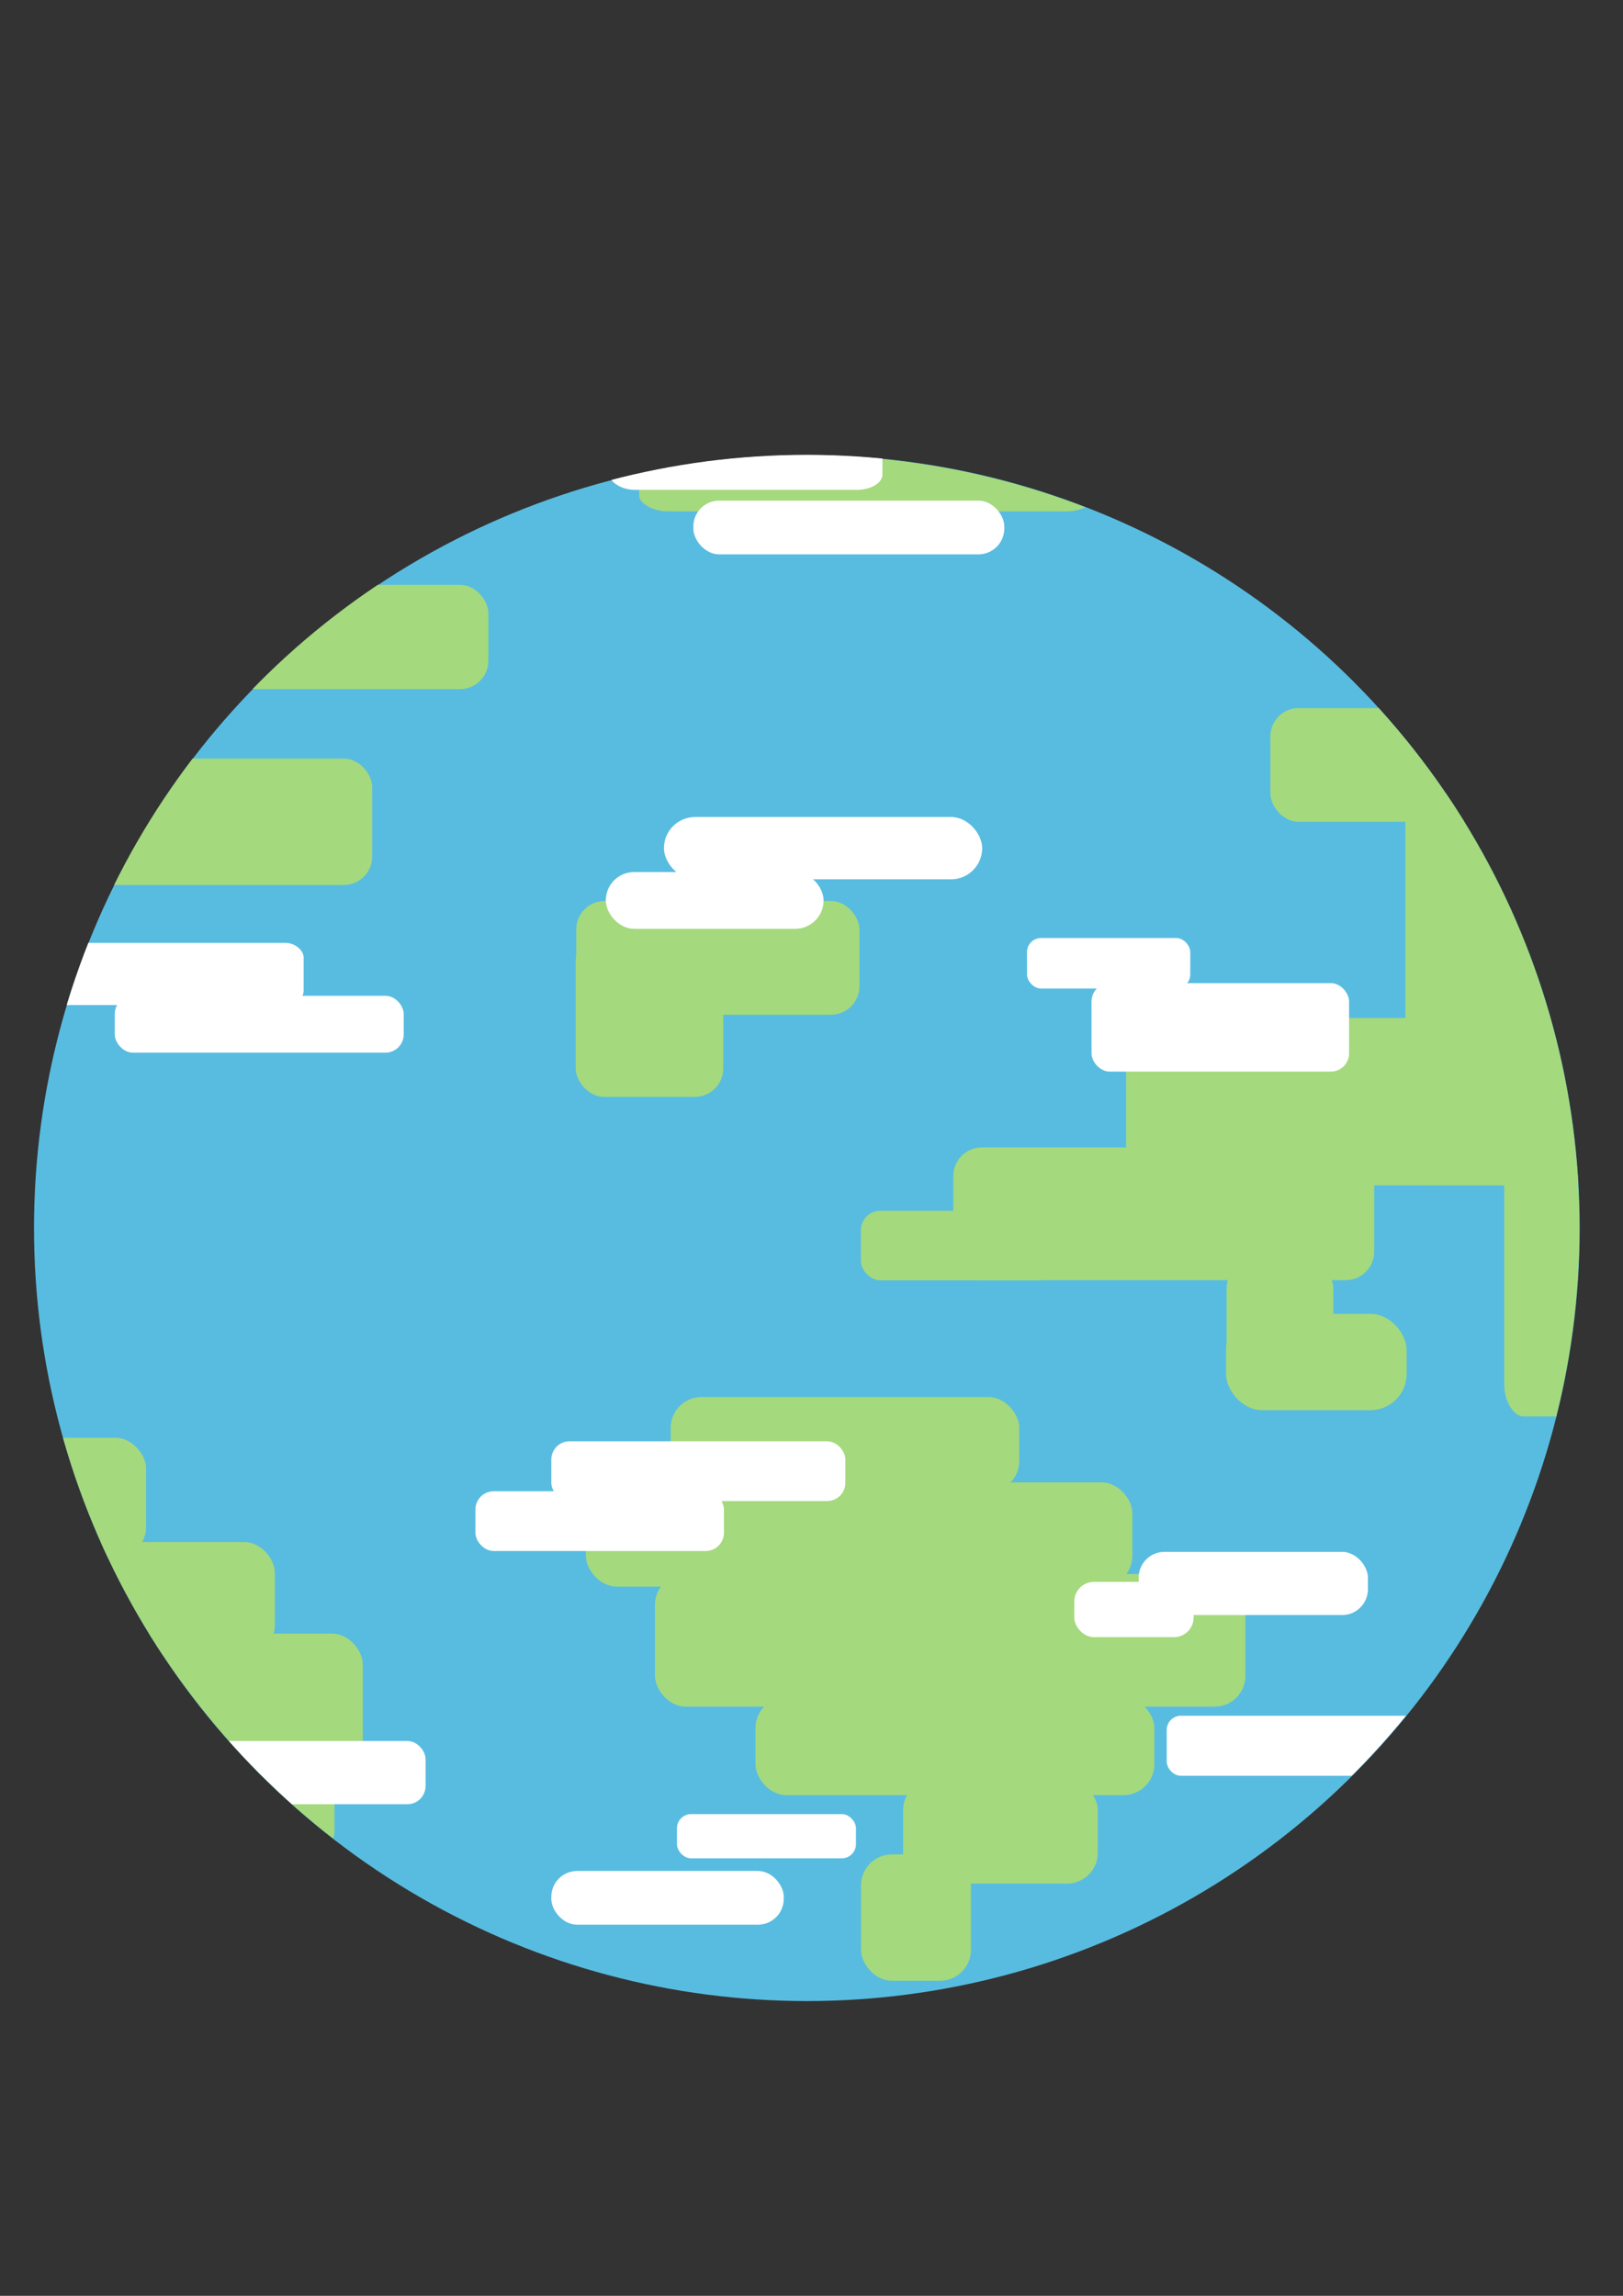 <?xml version="1.0" encoding="UTF-8" standalone="no"?>
<!-- Created with Inkscape (http://www.inkscape.org/) -->

<svg
   width="210mm"
   height="297mm"
   viewBox="0 0 210 297"
   version="1.1"
   id="svg1"
   xml:space="preserve"
   inkscape:version="1.3.2 (091e20e, 2023-11-25, custom)"
   sodipodi:docname="earth.svg"
   xmlns:inkscape="http://www.inkscape.org/namespaces/inkscape"
   xmlns:sodipodi="http://sodipodi.sourceforge.net/DTD/sodipodi-0.dtd"
   xmlns="http://www.w3.org/2000/svg"
   xmlns:svg="http://www.w3.org/2000/svg"><rect x="0" y="0" width="210" height="297" fill="#333333" stroke="none"/><sodipodi:namedview
     id="namedview1"
     pagecolor="#ffffff"
     bordercolor="#000000"
     borderopacity="0.25"
     inkscape:showpageshadow="2"
     inkscape:pageopacity="0.0"
     inkscape:pagecheckerboard="0"
     inkscape:deskcolor="#d1d1d1"
     inkscape:document-units="mm"
     inkscape:zoom="0.25"
     inkscape:cx="-983.99999"
     inkscape:cy="494"
     inkscape:window-width="1920"
     inkscape:window-height="1009"
     inkscape:window-x="-8"
     inkscape:window-y="-8"
     inkscape:window-maximized="1"
     inkscape:current-layer="layer1" /><defs
     id="defs1"><clipPath
       clipPathUnits="userSpaceOnUse"
       id="clipPath2"><rect
         style="fill:#a4d97d;fill-opacity:1;stroke-width:0.517"
         id="rect2"
         width="22.718"
         height="8.69"
         x="44.87"
         y="99.834"
         ry="1.228" /></clipPath><clipPath
       clipPathUnits="userSpaceOnUse"
       id="clipPath3"><ellipse
         style="fill:#58bce0;fill-opacity:1;stroke-width:1"
         id="ellipse4"
         cx="100.062"
         cy="135.749"
         rx="63.565"
         ry="63.199" /></clipPath><clipPath
       clipPathUnits="userSpaceOnUse"
       id="clipPath6"><ellipse
         style="fill:#58bce0;fill-opacity:1;stroke-width:1"
         id="ellipse7"
         cx="100.062"
         cy="135.749"
         rx="63.565"
         ry="63.199" /></clipPath><clipPath
       clipPathUnits="userSpaceOnUse"
       id="clipPath8"><ellipse
         style="fill:#58bce0;fill-opacity:1;stroke-width:1"
         id="ellipse9"
         cx="100.062"
         cy="135.749"
         rx="63.565"
         ry="63.199" /></clipPath><clipPath
       clipPathUnits="userSpaceOnUse"
       id="clipPath10"><ellipse
         style="fill:#58bce0;fill-opacity:1;stroke-width:1"
         id="ellipse11"
         cx="100.062"
         cy="135.749"
         rx="63.565"
         ry="63.199" /></clipPath><clipPath
       clipPathUnits="userSpaceOnUse"
       id="clipPath12"><ellipse
         style="fill:#58bce0;fill-opacity:1;stroke-width:1"
         id="ellipse13"
         cx="100.062"
         cy="135.749"
         rx="63.565"
         ry="63.199" /></clipPath><clipPath
       clipPathUnits="userSpaceOnUse"
       id="clipPath15"><ellipse
         style="fill:#58bce0;fill-opacity:1;stroke-width:1"
         id="ellipse16"
         cx="100.062"
         cy="135.749"
         rx="63.565"
         ry="63.199" /></clipPath><clipPath
       clipPathUnits="userSpaceOnUse"
       id="clipPath25"><ellipse
         style="fill:#58bce0;fill-opacity:1;stroke-width:1"
         id="ellipse26"
         cx="100.062"
         cy="135.749"
         rx="63.565"
         ry="63.199" /></clipPath><clipPath
       clipPathUnits="userSpaceOnUse"
       id="clipPath27"><ellipse
         style="fill:#58bce0;fill-opacity:1;stroke-width:1"
         id="ellipse28"
         cx="100.062"
         cy="135.749"
         rx="63.565"
         ry="63.199" /></clipPath><clipPath
       clipPathUnits="userSpaceOnUse"
       id="clipPath29"><ellipse
         style="fill:#58bce0;fill-opacity:1;stroke-width:1"
         id="ellipse30"
         cx="100.062"
         cy="135.749"
         rx="63.565"
         ry="63.199" /></clipPath><clipPath
       clipPathUnits="userSpaceOnUse"
       id="clipPath31"><ellipse
         style="fill:#58bce0;fill-opacity:1;stroke-width:1"
         id="ellipse32"
         cx="100.062"
         cy="135.749"
         rx="63.565"
         ry="63.199" /></clipPath><clipPath
       clipPathUnits="userSpaceOnUse"
       id="clipPath34"><ellipse
         style="fill:#58bce0;fill-opacity:1;stroke-width:1"
         id="ellipse35"
         cx="100.062"
         cy="135.749"
         rx="63.565"
         ry="63.199" /></clipPath><clipPath
       clipPathUnits="userSpaceOnUse"
       id="clipPath36"><ellipse
         style="fill:#58bce0;fill-opacity:1;stroke-width:1"
         id="ellipse37"
         cx="100.062"
         cy="135.749"
         rx="63.565"
         ry="63.199" /></clipPath><clipPath
       clipPathUnits="userSpaceOnUse"
       id="clipPath39"><ellipse
         style="fill:#58bce0;fill-opacity:1;stroke-width:1"
         id="ellipse40"
         cx="100.062"
         cy="135.749"
         rx="63.565"
         ry="63.199" /></clipPath><clipPath
       clipPathUnits="userSpaceOnUse"
       id="clipPath48"><ellipse
         style="fill:#58bce0;fill-opacity:1;stroke-width:1"
         id="ellipse49"
         cx="100.062"
         cy="135.749"
         rx="63.565"
         ry="63.199" /></clipPath><clipPath
       clipPathUnits="userSpaceOnUse"
       id="clipPath50"><ellipse
         style="fill:#58bce0;fill-opacity:1;stroke-width:1.295"
         id="ellipse51"
         cx="99.944"
         cy="179.149"
         rx="63.565"
         ry="106.005" /></clipPath><clipPath
       clipPathUnits="userSpaceOnUse"
       id="clipPath52"><ellipse
         style="fill:#58bce0;fill-opacity:1;stroke-width:1.168"
         id="ellipse53"
         cx="69.488"
         cy="136.959"
         rx="94.139"
         ry="58.22" /></clipPath><clipPath
       clipPathUnits="userSpaceOnUse"
       id="clipPath54"><ellipse
         style="fill:#58bce0;fill-opacity:1;stroke-width:1.347"
         id="ellipse55"
         cx="100.062"
         cy="187.154"
         rx="63.565"
         ry="114.604" /></clipPath><clipPath
       clipPathUnits="userSpaceOnUse"
       id="clipPath56"><ellipse
         style="fill:#58bce0;fill-opacity:1;stroke-width:1.295"
         id="ellipse57"
         cx="100.196"
         cy="179.991"
         rx="63.565"
         ry="106.005" /></clipPath><clipPath
       clipPathUnits="userSpaceOnUse"
       id="clipPath58"><ellipse
         style="fill:#58bce0;fill-opacity:1;stroke-width:1.128"
         id="ellipse59"
         cx="101.828"
         cy="140.697"
         rx="63.565"
         ry="80.367" /></clipPath></defs><g
     inkscape:label="Layer 1"
     inkscape:groupmode="layer"
     id="layer1"><ellipse
       style="fill:#58bce0;fill-opacity:1;stroke-width:1.578"
       id="path1"
       cx="104.401"
       cy="158.869"
       rx="100"
       ry="100" /><rect
       style="fill:#a4d97d;fill-opacity:1;stroke-width:1"
       id="rect3"
       width="25.315"
       height="8.524"
       x="48.563"
       y="83.178"
       ry="2.323"
       clip-path="url(#clipPath3)"
       transform="matrix(1.573,0,0,1.582,-53.017,-55.926)" /><rect
       style="fill:#a4d97d;fill-opacity:1;stroke-width:1.462"
       id="rect4"
       width="36.643"
       height="14.714"
       x="74.559"
       y="116.559"
       ry="3.676" /><rect
       style="fill:#a4d97d;fill-opacity:1;stroke-width:1.778"
       id="rect5"
       width="19.097"
       height="21.254"
       x="74.489"
       y="120.647"
       ry="3.676" /><rect
       style="fill:#a4d97d;fill-opacity:1;stroke-width:1.24"
       id="rect6"
       width="36.164"
       height="10.333"
       x="28.156"
       y="97.385"
       ry="2.323"
       clip-path="url(#clipPath6)"
       transform="matrix(1.573,0,0,1.582,-53.017,-55.926)" /><rect
       style="fill:#a4d97d;fill-opacity:1;stroke-width:1"
       id="rect7"
       width="37.456"
       height="10.591"
       x="86.277"
       y="70.262"
       ry="2.323"
       clip-path="url(#clipPath54)"
       transform="matrix(1.573,0,0,0.873,-53.017,-4.435)" /><rect
       style="fill:#a4d97d;fill-opacity:1;stroke-width:1"
       id="rect9"
       width="18.599"
       height="9.299"
       x="138.199"
       y="93.252"
       ry="2.323"
       clip-path="url(#clipPath10)"
       transform="matrix(1.573,0,0,1.582,-53.017,-55.926)" /><rect
       style="fill:#a4d97d;fill-opacity:1;stroke-width:1"
       id="rect11"
       width="17.049"
       height="32.031"
       x="149.306"
       y="100.227"
       ry="2.323"
       clip-path="url(#clipPath12)"
       transform="matrix(1.573,0,0,1.582,-53.017,-55.926)" /><rect
       style="fill:#a4d97d;fill-opacity:1;stroke-width:1.578"
       id="rect13"
       width="53.236"
       height="21.663"
       x="145.704"
       y="131.682"
       ry="3.676" /><rect
       style="fill:#a4d97d;fill-opacity:1;stroke-width:1.578"
       id="rect14"
       width="54.455"
       height="17.167"
       x="123.353"
       y="148.44"
       ry="3.676" /><rect
       style="fill:#a4d97d;fill-opacity:1;stroke-width:1"
       id="rect15"
       width="14.982"
       height="19.632"
       x="154.473"
       y="131.483"
       ry="2.323"
       clip-path="url(#clipPath52)"
       transform="matrix(1.062,0,0,1.718,30.587,-76.376)" /><rect
       style="fill:#a4d97d;fill-opacity:1;stroke-width:1.708"
       id="rect17"
       width="13.817"
       height="15.532"
       x="158.708"
       y="162.746"
       ry="3.99" /><rect
       style="fill:#a4d97d;fill-opacity:1;stroke-width:1.89"
       id="rect18"
       width="23.367"
       height="12.466"
       x="158.635"
       y="169.965"
       ry="4.681" /><rect
       style="fill:#a4d97d;fill-opacity:1;stroke-width:1.578"
       id="rect19"
       width="45.109"
       height="12.262"
       x="86.779"
       y="180.73"
       ry="3.99" /><rect
       style="fill:#a4d97d;fill-opacity:1;stroke-width:1.578"
       id="rect20"
       width="70.711"
       height="13.488"
       x="75.806"
       y="191.766"
       ry="3.99" /><rect
       style="fill:#a4d97d;fill-opacity:1;stroke-width:1.578"
       id="rect21"
       width="76.4"
       height="17.167"
       x="84.747"
       y="203.619"
       ry="3.99" /><rect
       style="fill:#a4d97d;fill-opacity:1;stroke-width:1.578"
       id="rect22"
       width="51.611"
       height="12.671"
       x="97.751"
       y="219.56"
       ry="3.99" /><rect
       style="fill:#a4d97d;fill-opacity:1;stroke-width:1.578"
       id="rect23"
       width="25.196"
       height="13.488"
       x="116.851"
       y="230.187"
       ry="3.99" /><rect
       style="fill:#a4d97d;fill-opacity:1;stroke-width:1.578"
       id="rect24"
       width="14.223"
       height="16.349"
       x="111.408"
       y="239.897"
       ry="3.99" /><rect
       style="fill:#a4d97d;fill-opacity:1;stroke-width:1"
       id="rect25"
       width="10.591"
       height="9.816"
       x="35.131"
       y="152.923"
       ry="2.522"
       clip-path="url(#clipPath25)"
       transform="matrix(1.573,0,0,1.582,-53.017,-55.926)" /><rect
       style="fill:#a4d97d;fill-opacity:1;stroke-width:1"
       id="rect26"
       width="17.565"
       height="9.299"
       x="38.747"
       y="161.447"
       ry="2.522"
       clip-path="url(#clipPath27)"
       transform="matrix(1.573,0,0,1.582,-53.017,-55.926)" /><rect
       style="fill:#a4d97d;fill-opacity:1;stroke-width:1"
       id="rect28"
       width="20.407"
       height="11.624"
       x="43.139"
       y="168.939"
       ry="2.522"
       clip-path="url(#clipPath29)"
       transform="matrix(1.573,0,0,1.582,-53.017,-55.926)" /><rect
       style="fill:#a4d97d;fill-opacity:1;stroke-width:1"
       id="rect30"
       width="9.299"
       height="9.299"
       x="51.921"
       y="178.238"
       ry="2.522"
       clip-path="url(#clipPath31)"
       transform="matrix(1.573,0,0,1.582,-53.017,-55.926)" /><rect
       style="fill:#ffffff;fill-opacity:1;stroke-width:1.14"
       id="rect32"
       width="38.048"
       height="7.733"
       x="71.336"
       y="186.453"
       ry="2.359" /><rect
       style="fill:#ffffff;fill-opacity:1;stroke-width:1.048"
       id="rect33"
       width="32.155"
       height="7.733"
       x="61.517"
       y="192.915"
       ry="2.359" /><rect
       style="fill:#ffffff;fill-opacity:1;stroke-width:1"
       id="rect34"
       width="20.149"
       height="5.166"
       x="48.563"
       y="177.721"
       ry="1.491"
       clip-path="url(#clipPath34)"
       transform="matrix(1.573,0,0,1.582,-53.017,-55.926)" /><rect
       style="fill:#ffffff;fill-opacity:1;stroke-width:1"
       id="rect35"
       width="22.732"
       height="6.458"
       x="37.714"
       y="111.076"
       ry="1.491"
       clip-path="url(#clipPath58)"
       transform="matrix(1.573,0,0,1.244,-55.795,-16.198)" /><rect
       style="fill:#ffffff;fill-opacity:1;stroke-width:1.578"
       id="rect37"
       width="37.387"
       height="7.357"
       x="14.849"
       y="128.821"
       ry="2.359" /><rect
       style="fill:#ffffff;fill-opacity:1;stroke-width:1.578"
       id="rect38"
       width="33.323"
       height="11.445"
       x="141.234"
       y="127.186"
       ry="2.359" /><rect
       style="fill:#ffffff;fill-opacity:1;stroke-width:1.19"
       id="rect39"
       width="22.473"
       height="8.783"
       x="83.953"
       y="70.004"
       ry="2.112"
       clip-path="url(#clipPath56)"
       transform="matrix(1.573,0,0,0.943,-53.227,-10.926)" /><rect
       style="fill:#ffffff;fill-opacity:1;stroke-width:1.578"
       id="rect40"
       width="40.232"
       height="6.948"
       x="89.713"
       y="64.765"
       ry="3.342" /><rect
       style="fill:#ffffff;fill-opacity:1;stroke-width:1.578"
       id="rect41"
       width="29.666"
       height="8.175"
       x="147.33"
       y="200.758"
       ry="3.342" /><rect
       style="fill:#ffffff;fill-opacity:1;stroke-width:1.376"
       id="rect42"
       width="15.443"
       height="7.153"
       x="138.999"
       y="204.641"
       ry="2.543" /><rect
       style="fill:#ffffff;fill-opacity:1;stroke-width:1.578"
       id="rect43"
       width="30.072"
       height="6.948"
       x="71.336"
       y="242.04"
       ry="3.342" /><rect
       style="fill:#ffffff;fill-opacity:1;stroke-width:1.822"
       id="rect44"
       width="41.176"
       height="8.063"
       x="85.909"
       y="105.691"
       ry="4.032" /><rect
       style="fill:#ffffff;fill-opacity:1;stroke-width:2.481"
       id="rect45"
       width="28.181"
       height="7.347"
       x="78.384"
       y="112.811"
       ry="3.673" /><rect
       style="fill:#ffffff;fill-opacity:1;stroke-width:1.578"
       id="rect46"
       width="21.132"
       height="6.54"
       x="132.879"
       y="121.344"
       ry="1.839" /><rect
       style="fill:#ffffff;fill-opacity:1;stroke-width:1.578"
       id="rect47"
       width="23.164"
       height="5.722"
       x="87.591"
       y="234.683"
       ry="1.839" /><rect
       style="fill:#ffffff;fill-opacity:1;stroke-width:1"
       id="rect48"
       width="26.348"
       height="4.908"
       x="129.675"
       y="175.655"
       ry="1.162"
       clip-path="url(#clipPath48)"
       transform="matrix(1.573,0,0,1.582,-53.017,-55.926)" /><rect
       style="fill:#a4d97d;fill-opacity:1;stroke-width:0.914"
       id="rect51"
       width="25.665"
       height="8.996"
       x="111.39"
       y="156.633"
       ry="2.512" /></g></svg>
